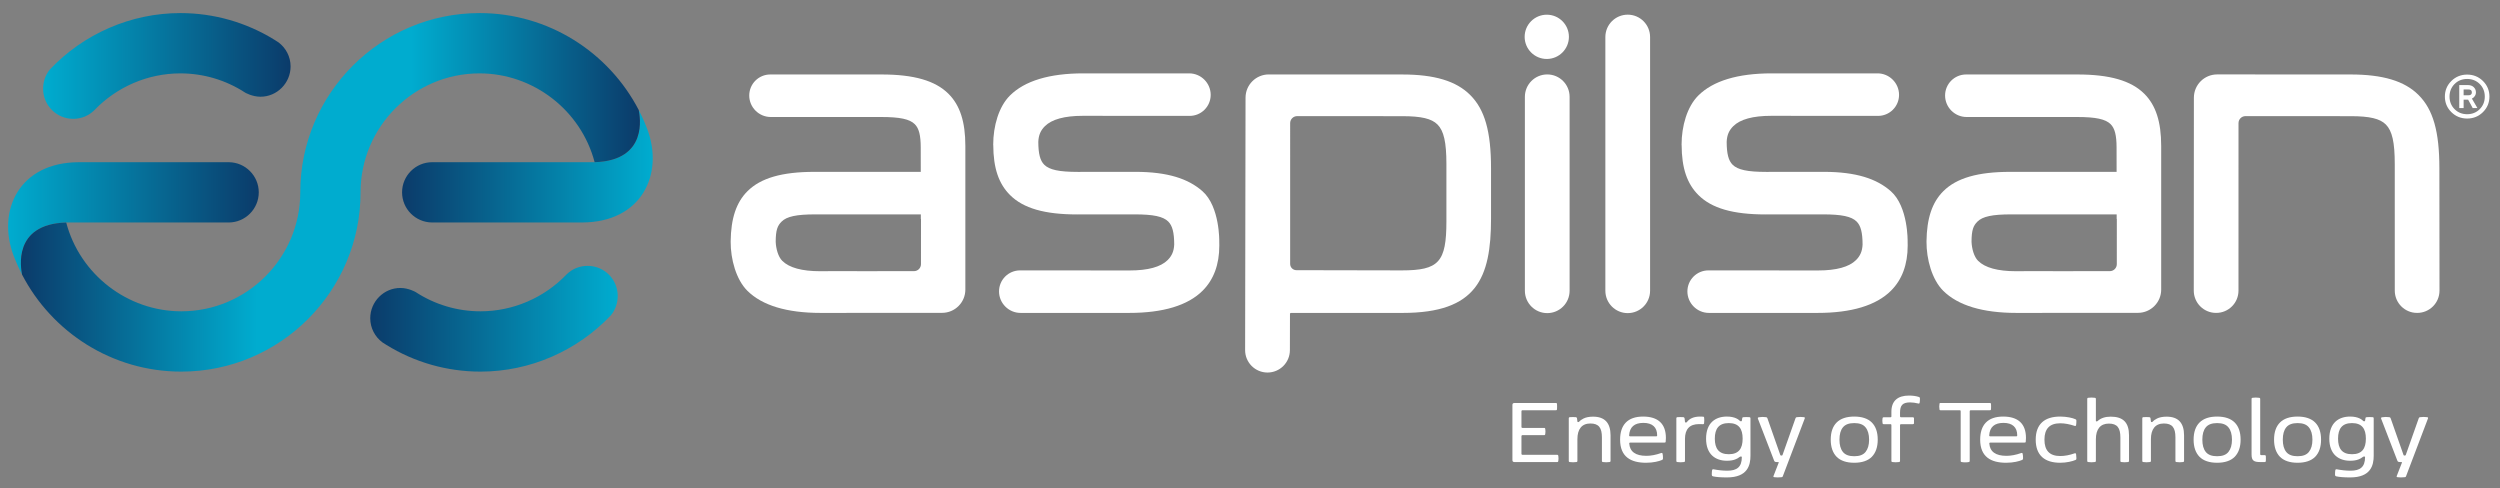 <?xml version="1.0" encoding="UTF-8" standalone="no"?> <svg xmlns:dc="http://purl.org/dc/elements/1.1/" xmlns:cc="http://creativecommons.org/ns#" xmlns:rdf="http://www.w3.org/1999/02/22-rdf-syntax-ns#" xmlns:svg="http://www.w3.org/2000/svg" xmlns="http://www.w3.org/2000/svg" xmlns:sodipodi="http://sodipodi.sourceforge.net/DTD/sodipodi-0.dtd" xmlns:inkscape="http://www.inkscape.org/namespaces/inkscape" width="210mm" height="41mm" viewBox="0 0 210 41" version="1.1" id="svg8" inkscape:version="1.0.1 (3bc2e813f5, 2020-09-07)" sodipodi:docname="aspilsan-en-white.svg"><rect x="0" y="0" width="210" height="41" fill="#808080" stroke="none"/><defs id="defs2"><clipPath id="clipPath849"><path d="M 0,595.275 H 841.89 V 0 H 0 Z" id="path847"></path></clipPath><clipPath id="clipPath929"><path d="m 138.052,339.107 c -1.013,-1.226 -1.589,-2.833 -1.589,-4.548 v 0 c 0,-3.917 3.176,-7.093 7.094,-7.093 v 0 c 1.943,0 3.691,0.75 4.973,2.017 v 0 c 0.001,-0.003 0.006,0.004 0.011,0.011 v 0 c 0.006,0.006 0.011,0.012 0.013,0.011 v 0 c 5.262,5.49 12.595,8.686 20.284,8.686 v 0 c 5.497,0 10.79,-1.595 15.316,-4.548 v 0 c 0,0 1.628,-0.948 3.562,-0.96 v 0 c 3.924,-0.025 7.141,3.217 7.141,7.142 v 0 c 0,2.321 -1.118,4.376 -2.838,5.672 v 0 c -0.316,0.208 -0.635,0.414 -0.957,0.614 v 0 c -6.628,4.101 -14.285,6.309 -22.224,6.309 v 0 c -11.69,0 -22.846,-4.907 -30.786,-13.313" id="path927"></path></clipPath><linearGradient x1="0" y1="0" x2="1" y2="0" gradientUnits="userSpaceOnUse" gradientTransform="matrix(-58.393,0,0,58.393,194.857,339.943)" spreadMethod="pad" id="linearGradient941"><stop style="stop-opacity:1;stop-color:#0b3b6a" offset="0" id="stop935"></stop><stop style="stop-opacity:1;stop-color:#00accf" offset="0.999" id="stop937"></stop><stop style="stop-opacity:1;stop-color:#00accf" offset="1" id="stop939"></stop></linearGradient><clipPath id="clipPath951"><path d="m 151.435,317.231 h -6.511 c -14.118,0 -19.468,-11.443 -15.394,-22.133 v 0 c 0.185,-0.487 0.383,-0.968 0.587,-1.447 v 0 c 0.049,-0.119 0.101,-0.237 0.153,-0.356 v 0 c 0.11,-0.253 0.223,-0.505 0.337,-0.754 v 0 c 0.082,-0.179 0.164,-0.356 0.248,-0.533 v 0 c 0.13,-0.273 0.262,-0.542 0.398,-0.812 v 0 c 0.072,-0.143 0.142,-0.288 0.216,-0.43 v 0 c 0.007,-0.015 0.016,-0.03 0.024,-0.045 v 0 c 0.004,0.002 -0.002,0.045 -0.014,0.112 v 0 c -0.201,1.178 -2.349,11.77 10.417,12.174 v 0 c 0.007,0 0.012,0 0.019,0 v 0 h 38.319 c 3.923,0 7.114,3.191 7.114,7.114 v 0 c 0,3.894 -3.148,7.064 -7.031,7.11 v 0 z" id="path949"></path></clipPath><linearGradient x1="0" y1="0" x2="1" y2="0" gradientUnits="userSpaceOnUse" gradientTransform="matrix(-59.145,0,0,59.145,187.348,303.976)" spreadMethod="pad" id="linearGradient963"><stop style="stop-opacity:1;stop-color:#0b3b6a" offset="0" id="stop957"></stop><stop style="stop-opacity:1;stop-color:#00accf" offset="0.999" id="stop959"></stop><stop style="stop-opacity:1;stop-color:#00accf" offset="1" id="stop961"></stop></linearGradient><clipPath id="clipPath973"><path d="m 259.982,290.759 c -0.003,0.002 -0.008,-0.004 -0.013,-0.011 v 0 c -0.005,-0.007 -0.01,-0.013 -0.011,-0.011 v 0 c -5.263,-5.49 -12.597,-8.686 -20.284,-8.686 v 0 c -5.498,0 -10.791,1.595 -15.317,4.549 v 0 c 0,0 -1.628,0.947 -3.561,0.96 v 0 c -3.926,0.024 -7.141,-3.218 -7.141,-7.142 v 0 c 0,-2.322 1.116,-4.376 2.837,-5.673 v 0 c 0.317,-0.208 0.636,-0.414 0.958,-0.613 v 0 c 6.627,-4.102 14.284,-6.31 22.224,-6.31 v 0 c 11.69,0 22.846,4.907 30.785,13.313 v 0 c 1.013,1.226 1.589,2.833 1.589,4.548 v 0 c 0,3.917 -3.176,7.093 -7.093,7.093 v 0 c -1.943,0 -3.692,-0.749 -4.973,-2.017" id="path971"></path></clipPath><linearGradient x1="0" y1="0" x2="1" y2="0" gradientUnits="userSpaceOnUse" gradientTransform="matrix(58.393,0,0,-58.393,213.655,280.299)" spreadMethod="pad" id="linearGradient985"><stop style="stop-opacity:1;stop-color:#0b3b6a" offset="0" id="stop979"></stop><stop style="stop-opacity:1;stop-color:#00accf" offset="0.999" id="stop981"></stop><stop style="stop-opacity:1;stop-color:#00accf" offset="1" id="stop983"></stop></linearGradient><clipPath id="clipPath995"><path d="m 277.032,329.409 c 0.202,-1.178 2.35,-11.77 -10.417,-12.173 v 0 c -0.006,0 -0.012,0 -0.018,0 v 0 h -38.319 c -3.923,0 -7.115,-3.192 -7.115,-7.114 v 0 c 0,-3.895 3.148,-7.065 7.032,-7.111 v 0 h 28.882 6.51 c 14.119,0 19.469,11.443 15.394,22.133 v 0 c -0.185,0.487 -0.383,0.968 -0.586,1.447 v 0 c -0.051,0.119 -0.102,0.238 -0.154,0.356 v 0 c -0.109,0.253 -0.222,0.505 -0.336,0.755 v 0 c -0.082,0.178 -0.164,0.356 -0.249,0.532 v 0 c -0.129,0.273 -0.263,0.543 -0.398,0.812 v 0 c -0.072,0.143 -0.142,0.288 -0.216,0.431 v 0 c -0.008,0.015 -0.015,0.029 -0.023,0.044 v 0 c -0.005,-0.001 0.002,-0.044 0.013,-0.112" id="path993"></path></clipPath><linearGradient x1="0" y1="0" x2="1" y2="0" gradientUnits="userSpaceOnUse" gradientTransform="matrix(59.145,0,0,-59.145,221.164,316.266)" spreadMethod="pad" id="linearGradient1007"><stop style="stop-opacity:1;stop-color:#0b3b6a" offset="0" id="stop1001"></stop><stop style="stop-opacity:1;stop-color:#00accf" offset="0.999" id="stop1003"></stop><stop style="stop-opacity:1;stop-color:#00accf" offset="1" id="stop1005"></stop></linearGradient><clipPath id="clipPath1017"><path d="m 197.141,310.122 v -0.023 c -0.011,-15.468 -12.599,-28.048 -28.07,-28.048 v 0 c -12.723,0 -23.951,8.739 -27.155,20.952 v 0 c 0,0 -0.014,0.002 -0.02,0.004 v 0 c -12.766,-0.404 -10.618,-10.996 -10.417,-12.174 v 0 c 0.017,-0.06 0.026,-0.105 0.014,-0.112 v 0 c 7.045,-13.59 21.244,-22.899 37.578,-22.899 v 0 c 23.324,0 42.299,18.976 42.299,42.299 v 0 0.023 h -0.001 c 0.013,15.468 12.6,28.048 28.071,28.048 v 0 c 12.723,0 23.951,-8.741 27.156,-20.952 v 0 c 0,0 0.013,-0.003 0.019,-0.004 v 0 c 12.767,0.403 10.619,10.995 10.417,12.173 v 0 c -0.016,0.06 -0.025,0.106 -0.013,0.113 v 0 c -7.045,13.589 -21.244,22.898 -37.579,22.898 v 0 c -23.323,0 -42.299,-18.975 -42.299,-42.298" id="path1015"></path></clipPath><linearGradient x1="0" y1="0" x2="1" y2="0" gradientUnits="userSpaceOnUse" gradientTransform="matrix(146.067,0,0,-146.067,131.222,310.121)" spreadMethod="pad" id="linearGradient1035"><stop style="stop-opacity:1;stop-color:#0b3b6a" offset="0" id="stop1023"></stop><stop style="stop-opacity:1;stop-color:#00accf" offset="0.381" id="stop1025"></stop><stop style="stop-opacity:1;stop-color:#00accf" offset="0.499" id="stop1027"></stop><stop style="stop-opacity:1;stop-color:#00accf" offset="0.631" id="stop1029"></stop><stop style="stop-opacity:1;stop-color:#0b3b6a" offset="0.999" id="stop1031"></stop><stop style="stop-opacity:1;stop-color:#0b3b6a" offset="1" id="stop1033"></stop></linearGradient><clipPath id="clipPath1045"><path d="M 0,595.275 H 841.89 V 0 H 0 Z" id="path1043"></path></clipPath></defs><g inkscape:label="Katman 1" inkscape:groupmode="layer" id="layer1"><g id="g841" inkscape:label="aspilsan_logo_en" transform="matrix(0.356,0,0,-0.356,-44.96,126.56)"><g id="g843" style="fill:#ffffff"><g id="g845" clip-path="url(#clipPath849)" style="fill:#ffffff"><g id="g851" transform="translate(493.724,248.188)" style="fill:#ffffff"><path d="M 0,0 C 0.166,0 0.237,-0.071 0.261,-0.237 0.284,-0.402 0.308,-0.616 0.308,-0.853 0.308,-1.09 0.284,-1.303 0.261,-1.469 0.237,-1.635 0.166,-1.706 0,-1.706 h -10.095 c -0.308,0 -0.474,0.143 -0.474,0.45 v 13.033 c 0,0.309 0.166,0.451 0.474,0.451 h 9.763 c 0.189,0 0.261,-0.047 0.284,-0.237 0.025,-0.38 0.025,-0.877 0,-1.232 -0.023,-0.19 -0.095,-0.238 -0.284,-0.238 h -7.844 c -0.166,0 -0.261,-0.094 -0.261,-0.26 V 6.588 c 0,-0.166 0.095,-0.237 0.261,-0.237 h 5.095 c 0.166,0 0.237,-0.071 0.261,-0.237 0.024,-0.166 0.048,-0.38 0.048,-0.616 0,-0.237 -0.024,-0.45 -0.048,-0.616 C -2.844,4.716 -2.915,4.645 -3.081,4.645 h -5.095 c -0.166,0 -0.261,-0.095 -0.261,-0.261 V 0.261 C -8.437,0.095 -8.342,0 -8.176,0 Z" style="fill:#ffffff;fill-opacity:1;fill-rule:nonzero;stroke:none" id="path853"></path></g><g id="g855" transform="translate(506.309,246.814)" style="fill:#ffffff"><path d="m 0,0 c 0,-0.214 -0.048,-0.309 -0.261,-0.332 -0.45,-0.071 -1.091,-0.071 -1.541,0 -0.189,0.023 -0.236,0.118 -0.236,0.332 v 5.497 c 0,2.252 -0.735,3.271 -2.726,3.271 -2.013,0 -3.056,-1.328 -3.056,-3.697 V 0 c 0,-0.214 -0.048,-0.309 -0.261,-0.332 -0.45,-0.071 -1.09,-0.071 -1.54,0 -0.19,0.023 -0.237,0.118 -0.237,0.332 v 9.929 c 0,0.213 0.047,0.307 0.26,0.332 0.213,0.023 0.427,0.023 0.688,0.023 0.213,0 0.45,0 0.686,-0.023 0.191,-0.025 0.286,-0.119 0.309,-0.261 L -7.82,9.241 C -7.82,9.146 -7.773,9.1 -7.654,9.1 h 0.047 c 0.071,0 0.119,0.023 0.166,0.071 0.284,0.308 0.498,0.474 1.043,0.758 0.544,0.284 1.327,0.45 2.274,0.45 C -1.375,10.379 0,8.91 0,5.972 Z" style="fill:#ffffff;fill-opacity:1;fill-rule:nonzero;stroke:none" id="path857"></path></g><g id="g859" transform="translate(510.695,252.737)" style="fill:#ffffff"><path d="m 0,0 c 0,-0.118 0.071,-0.189 0.236,-0.189 h 6.138 c 0.166,0 0.237,0.071 0.237,0.237 0,1.919 -1.137,2.938 -3.246,2.938 C 1.256,2.986 0.118,2.015 0,0.048 Z m 0.261,-1.658 c -0.166,0 -0.238,-0.071 -0.238,-0.214 0.143,-1.943 1.494,-2.915 4.052,-2.915 1.043,0 2.204,0.214 3.485,0.664 0.07,0.023 0.118,0.023 0.141,0.023 0.118,0 0.166,-0.071 0.19,-0.189 0.071,-0.308 0.094,-0.64 0.094,-0.972 0,-0.355 0,-0.379 -0.284,-0.521 -0.568,-0.261 -1.967,-0.64 -3.696,-0.64 -3.578,0 -6.138,1.375 -6.138,5.45 0,3.437 1.73,5.451 5.427,5.451 3.53,0 5.379,-1.707 5.379,-5.047 0,-0.309 -0.024,-0.593 -0.048,-0.854 0,-0.189 -0.095,-0.236 -0.308,-0.236 z" style="fill:#ffffff;fill-opacity:1;fill-rule:nonzero;stroke:none" id="path861"></path></g><g id="g863" transform="translate(528.138,257.192)" style="fill:#ffffff"><path d="M 0,0 C 0.189,-0.023 0.236,-0.071 0.261,-0.261 0.284,-0.427 0.284,-0.64 0.284,-0.9 0.284,-1.161 0.261,-1.398 0.236,-1.611 0.213,-1.729 0.118,-1.777 0,-1.777 c -0.119,0 -0.64,0.023 -0.948,0.023 -2.204,0 -3.318,-1.161 -3.318,-3.507 v -5.118 c 0,-0.214 -0.047,-0.308 -0.26,-0.332 -0.451,-0.071 -1.09,-0.071 -1.54,0 -0.19,0.024 -0.238,0.118 -0.238,0.332 v 9.929 c 0,0.213 0.048,0.307 0.261,0.332 0.213,0.023 0.427,0.023 0.688,0.023 0.212,0 0.45,0 0.686,-0.023 0.19,-0.025 0.285,-0.119 0.309,-0.261 l 0.094,-0.853 c 0,-0.095 0.047,-0.142 0.166,-0.142 h 0.047 c 0.119,0 0.19,0.023 0.214,0.07 0.64,0.877 1.683,1.327 3.152,1.327 0.237,0 0.473,0 0.687,-0.023" style="fill:#ffffff;fill-opacity:1;fill-rule:nonzero;stroke:none" id="path865"></path></g><g id="g867" transform="translate(537.476,252.003)" style="fill:#ffffff"><path d="m 0,0 c 0,2.346 -0.925,3.673 -3.271,3.673 -2.345,0 -3.293,-1.327 -3.293,-3.673 0,-2.346 0.948,-3.673 3.293,-3.673 C -0.925,-3.673 0,-2.346 0,0 m -0.355,4.1 c 0.094,0 0.141,0.046 0.165,0.118 l 0.095,0.593 C -0.071,5 0,5.047 0.213,5.071 c 0.189,0.024 0.402,0.024 0.663,0.024 0.261,0 0.498,0 0.687,-0.024 C 1.824,5.047 1.848,4.952 1.848,4.739 v -8.767 c 0,-2.204 -0.64,-5.119 -5.545,-5.119 -1.469,0 -2.583,0.094 -3.318,0.26 -0.189,0.072 -0.237,0.119 -0.26,0.332 v 0.261 c 0,0.308 0.023,0.616 0.071,0.877 0.023,0.118 0.095,0.189 0.213,0.189 h 0.119 c 1.113,-0.213 2.203,-0.332 3.269,-0.332 2.205,0 3.413,0.83 3.413,3.2 0,0.094 -0.047,0.142 -0.142,0.142 h -0.095 c -0.094,0 -0.166,-0.024 -0.237,-0.071 -0.379,-0.284 -0.734,-0.498 -1.09,-0.616 -0.545,-0.213 -1.209,-0.309 -1.967,-0.309 -2.654,0 -4.905,1.47 -4.905,5.214 0,3.768 2.251,5.213 4.905,5.213 2.014,0 2.844,-0.781 3.105,-1.042 C -0.569,4.123 -0.498,4.1 -0.403,4.1 Z" style="fill:#ffffff;fill-opacity:1;fill-rule:nonzero;stroke:none" id="path869"></path></g><g id="g871" transform="translate(545.558,246.482)" style="fill:#ffffff"><path d="m 0,0 c -0.402,0 -0.568,0.071 -0.663,0.355 l -3.816,9.882 c -0.071,0.19 0.024,0.308 0.238,0.331 0.592,0.096 1.113,0.096 1.611,0.025 0.284,-0.025 0.332,-0.095 0.427,-0.356 L 0.806,1.659 C 0.83,1.588 0.9,1.54 0.996,1.54 h 0.142 c 0.094,0 0.166,0.048 0.189,0.119 l 3.033,8.578 c 0.095,0.261 0.143,0.331 0.404,0.356 0.521,0.071 1.042,0.071 1.588,0 0.259,-0.025 0.284,-0.143 0.212,-0.332 L 1.446,-3.223 C 1.352,-3.507 1.304,-3.555 1.043,-3.578 0.83,-3.602 0.545,-3.626 0.19,-3.626 c -0.308,0 -0.545,0.024 -0.758,0.048 -0.261,0.023 -0.308,0.118 -0.213,0.332 l 1.208,3.103 C 0.45,-0.048 0.427,0 0.332,0 Z" style="fill:#ffffff;fill-opacity:1;fill-rule:nonzero;stroke:none" id="path873"></path></g><g id="g875" transform="translate(563.807,247.856)" style="fill:#ffffff"><path d="M 0,0 C 1.256,0 2.133,0.332 2.678,1.02 3.223,1.707 3.507,2.654 3.507,3.91 3.507,5.166 3.223,6.138 2.678,6.802 2.133,7.488 1.256,7.82 0,7.82 -1.232,7.82 -2.133,7.488 -2.678,6.802 -3.223,6.138 -3.483,5.166 -3.483,3.91 c 0,-1.256 0.26,-2.203 0.805,-2.89 C -2.133,0.332 -1.232,0 0,0 m 0,-1.54 c -1.824,0 -3.223,0.474 -4.146,1.398 -0.925,0.948 -1.399,2.299 -1.399,4.052 0,1.777 0.474,3.128 1.399,4.053 C -3.223,8.887 -1.824,9.36 0,9.36 1.825,9.36 3.223,8.887 4.147,7.963 5.071,7.038 5.545,5.687 5.545,3.91 5.545,2.157 5.071,0.806 4.147,-0.142 3.223,-1.066 1.825,-1.54 0,-1.54" style="fill:#ffffff;fill-opacity:1;fill-rule:nonzero;stroke:none" id="path877"></path></g><g id="g879" transform="translate(572.577,246.814)" style="fill:#ffffff"><path d="M 0,0 V 8.389 C 0,8.53 -0.071,8.602 -0.236,8.602 h -1.588 c -0.166,0 -0.238,0.071 -0.261,0.213 -0.071,0.356 -0.071,0.901 0,1.208 0.023,0.143 0.095,0.213 0.261,0.213 h 1.588 C -0.071,10.236 0,10.308 0,10.45 v 1.09 c 0,2.583 1.517,3.815 4.147,3.815 0.924,0 1.707,-0.118 2.346,-0.332 0.19,-0.071 0.213,-0.094 0.237,-0.307 V 14.431 C 6.73,14.123 6.706,13.862 6.659,13.649 6.636,13.53 6.588,13.46 6.47,13.46 c -0.048,0 -0.095,0 -0.119,0.023 -0.687,0.166 -1.351,0.261 -1.943,0.261 -1.777,0 -2.37,-0.711 -2.37,-2.417 V 10.45 c 0,-0.142 0.071,-0.214 0.213,-0.214 h 2.797 c 0.166,0 0.261,-0.07 0.284,-0.213 0.023,-0.307 0.023,-0.852 0,-1.208 C 5.309,8.673 5.214,8.602 5.048,8.602 H 2.251 C 2.109,8.602 2.038,8.53 2.038,8.389 V 0 c 0,-0.214 -0.047,-0.309 -0.261,-0.332 -0.45,-0.071 -1.09,-0.071 -1.54,0 C 0.048,-0.309 0,-0.214 0,0" style="fill:#ffffff;fill-opacity:1;fill-rule:nonzero;stroke:none" id="path881"></path></g><g id="g883" transform="translate(588.924,258.448)" style="fill:#ffffff"><path d="M 0,0 C 0,0.166 -0.071,0.261 -0.237,0.261 H -4.74 c -0.19,0 -0.26,0.048 -0.26,0.237 -0.071,0.356 -0.071,0.853 0,1.232 0,0.19 0.07,0.237 0.26,0.237 H 6.872 C 7.062,1.967 7.133,1.92 7.156,1.73 7.18,1.351 7.18,0.854 7.156,0.498 7.133,0.309 7.062,0.261 6.872,0.261 H 2.393 C 2.228,0.261 2.132,0.166 2.132,0 v -11.635 c 0,-0.214 -0.047,-0.308 -0.236,-0.332 -0.379,-0.095 -1.256,-0.095 -1.66,0 C 0.047,-11.943 0,-11.849 0,-11.635 Z" style="fill:#ffffff;fill-opacity:1;fill-rule:nonzero;stroke:none" id="path885"></path></g><g id="g887" transform="translate(595.656,252.737)" style="fill:#ffffff"><path d="m 0,0 c 0,-0.118 0.071,-0.189 0.236,-0.189 h 6.138 c 0.166,0 0.237,0.071 0.237,0.237 0,1.919 -1.137,2.938 -3.246,2.938 C 1.256,2.986 0.118,2.015 0,0.048 Z m 0.261,-1.658 c -0.166,0 -0.238,-0.071 -0.238,-0.214 0.143,-1.943 1.494,-2.915 4.052,-2.915 1.043,0 2.204,0.214 3.485,0.664 0.07,0.023 0.118,0.023 0.141,0.023 0.118,0 0.166,-0.071 0.19,-0.189 0.071,-0.308 0.094,-0.64 0.094,-0.972 0,-0.355 0,-0.379 -0.284,-0.521 -0.568,-0.261 -1.967,-0.64 -3.696,-0.64 -3.578,0 -6.138,1.375 -6.138,5.45 0,3.437 1.73,5.451 5.427,5.451 3.53,0 5.379,-1.707 5.379,-5.047 0,-0.309 -0.024,-0.593 -0.048,-0.854 0,-0.189 -0.095,-0.236 -0.308,-0.236 z" style="fill:#ffffff;fill-opacity:1;fill-rule:nonzero;stroke:none" id="path889"></path></g><g id="g891" transform="translate(608.69,251.766)" style="fill:#ffffff"><path d="m 0,0 c 0,-2.583 1.232,-3.862 3.721,-3.862 1.066,0 2.203,0.213 3.412,0.639 0.071,0.024 0.095,0.024 0.118,0.024 0.119,0 0.189,-0.071 0.214,-0.213 0.047,-0.308 0.07,-0.593 0.07,-0.877 0,-0.308 0.025,-0.427 -0.26,-0.522 -0.64,-0.284 -2.062,-0.639 -3.554,-0.639 -3.673,0 -5.783,1.754 -5.783,5.45 0,3.697 2.11,5.45 5.783,5.45 1.516,0 2.962,-0.331 3.554,-0.616 C 7.535,4.716 7.535,4.669 7.535,4.313 7.535,4.005 7.512,3.721 7.465,3.412 7.44,3.294 7.37,3.223 7.251,3.223 c -0.023,0 -0.047,0 -0.118,0.024 C 5.924,3.649 4.787,3.863 3.721,3.863 1.232,3.863 0,2.583 0,0" style="fill:#ffffff;fill-opacity:1;fill-rule:nonzero;stroke:none" id="path893"></path></g><g id="g895" transform="translate(620.825,246.814)" style="fill:#ffffff"><path d="m 0,0 c 0,-0.214 -0.048,-0.309 -0.261,-0.332 -0.45,-0.071 -1.09,-0.071 -1.54,0 C -1.99,-0.309 -2.038,-0.214 -2.038,0 v 14.502 c 0,0.214 0.048,0.309 0.237,0.332 0.45,0.071 1.09,0.071 1.54,0 C -0.048,14.811 0,14.716 0,14.502 V 9.384 C 0,9.312 0.047,9.266 0.118,9.266 h 0.071 c 0.095,0 0.166,0.023 0.238,0.094 0.758,0.687 1.777,1.019 3.08,1.019 2.938,0 4.313,-1.399 4.313,-4.407 V 0 c 0,-0.214 -0.048,-0.309 -0.26,-0.332 -0.451,-0.071 -1.091,-0.071 -1.541,0 C 5.829,-0.309 5.782,-0.214 5.782,0 v 5.474 c 0,2.251 -0.735,3.27 -2.725,3.27 C 1.043,8.744 0,7.417 0,5.047 Z" style="fill:#ffffff;fill-opacity:1;fill-rule:nonzero;stroke:none" id="path897"></path></g><g id="g899" transform="translate(641.633,246.814)" style="fill:#ffffff"><path d="m 0,0 c 0,-0.214 -0.048,-0.309 -0.261,-0.332 -0.45,-0.071 -1.091,-0.071 -1.541,0 -0.189,0.023 -0.236,0.118 -0.236,0.332 v 5.497 c 0,2.252 -0.735,3.271 -2.726,3.271 -2.013,0 -3.056,-1.328 -3.056,-3.697 V 0 c 0,-0.214 -0.048,-0.309 -0.261,-0.332 -0.45,-0.071 -1.09,-0.071 -1.54,0 -0.19,0.023 -0.237,0.118 -0.237,0.332 v 9.929 c 0,0.213 0.047,0.307 0.26,0.332 0.213,0.023 0.427,0.023 0.688,0.023 0.213,0 0.45,0 0.686,-0.023 0.191,-0.025 0.286,-0.119 0.309,-0.261 L -7.82,9.241 C -7.82,9.146 -7.773,9.1 -7.654,9.1 h 0.047 c 0.071,0 0.119,0.023 0.166,0.071 0.284,0.308 0.498,0.474 1.043,0.758 0.544,0.284 1.327,0.45 2.274,0.45 C -1.375,10.379 0,8.91 0,5.972 Z" style="fill:#ffffff;fill-opacity:1;fill-rule:nonzero;stroke:none" id="path901"></path></g><g id="g903" transform="translate(649.43,247.856)" style="fill:#ffffff"><path d="M 0,0 C 1.256,0 2.133,0.332 2.678,1.02 3.223,1.707 3.507,2.654 3.507,3.91 3.507,5.166 3.223,6.138 2.678,6.802 2.133,7.488 1.256,7.82 0,7.82 -1.232,7.82 -2.133,7.488 -2.678,6.802 -3.223,6.138 -3.483,5.166 -3.483,3.91 c 0,-1.256 0.26,-2.203 0.805,-2.89 C -2.133,0.332 -1.232,0 0,0 m 0,-1.54 c -1.824,0 -3.223,0.474 -4.146,1.398 -0.925,0.948 -1.399,2.299 -1.399,4.052 0,1.777 0.474,3.128 1.399,4.053 C -3.223,8.887 -1.824,9.36 0,9.36 1.825,9.36 3.223,8.887 4.147,7.963 5.071,7.038 5.545,5.687 5.545,3.91 5.545,2.157 5.071,0.806 4.147,-0.142 3.223,-1.066 1.825,-1.54 0,-1.54" style="fill:#ffffff;fill-opacity:1;fill-rule:nonzero;stroke:none" id="path905"></path></g><g id="g907" transform="translate(659.598,248.33)" style="fill:#ffffff"><path d="m 0,0 c 0,-0.143 0.071,-0.214 0.213,-0.214 h 0.83 c 0.165,0 0.261,-0.07 0.284,-0.213 0.024,-0.308 0.024,-0.853 0,-1.209 C 1.304,-1.777 1.208,-1.849 1.043,-1.849 h -1.02 c -1.516,0 -2.061,0.332 -2.061,1.778 v 13.056 c 0,0.214 0.048,0.309 0.237,0.332 0.45,0.072 1.09,0.072 1.54,0 C -0.048,13.294 0,13.199 0,12.985 Z" style="fill:#ffffff;fill-opacity:1;fill-rule:nonzero;stroke:none" id="path909"></path></g><g id="g911" transform="translate(668.414,247.856)" style="fill:#ffffff"><path d="M 0,0 C 1.256,0 2.133,0.332 2.678,1.02 3.223,1.707 3.507,2.654 3.507,3.91 3.507,5.166 3.223,6.138 2.678,6.802 2.133,7.488 1.256,7.82 0,7.82 -1.232,7.82 -2.133,7.488 -2.678,6.802 -3.223,6.138 -3.483,5.166 -3.483,3.91 c 0,-1.256 0.26,-2.203 0.805,-2.89 C -2.133,0.332 -1.232,0 0,0 m 0,-1.54 c -1.824,0 -3.223,0.474 -4.146,1.398 -0.925,0.948 -1.399,2.299 -1.399,4.052 0,1.777 0.474,3.128 1.399,4.053 C -3.223,8.887 -1.824,9.36 0,9.36 1.825,9.36 3.223,8.887 4.147,7.963 5.071,7.038 5.545,5.687 5.545,3.91 5.545,2.157 5.071,0.806 4.147,-0.142 3.223,-1.066 1.825,-1.54 0,-1.54" style="fill:#ffffff;fill-opacity:1;fill-rule:nonzero;stroke:none" id="path913"></path></g><g id="g915" transform="translate(684.531,252.003)" style="fill:#ffffff"><path d="m 0,0 c 0,2.346 -0.925,3.673 -3.271,3.673 -2.345,0 -3.293,-1.327 -3.293,-3.673 0,-2.346 0.948,-3.673 3.293,-3.673 C -0.925,-3.673 0,-2.346 0,0 m -0.355,4.1 c 0.094,0 0.141,0.046 0.165,0.118 l 0.095,0.593 C -0.071,5 0,5.047 0.213,5.071 c 0.189,0.024 0.402,0.024 0.663,0.024 0.261,0 0.498,0 0.687,-0.024 C 1.824,5.047 1.848,4.952 1.848,4.739 v -8.767 c 0,-2.204 -0.64,-5.119 -5.545,-5.119 -1.469,0 -2.583,0.094 -3.318,0.26 -0.189,0.072 -0.237,0.119 -0.26,0.332 v 0.261 c 0,0.308 0.023,0.616 0.071,0.877 0.023,0.118 0.095,0.189 0.213,0.189 h 0.119 c 1.113,-0.213 2.203,-0.332 3.269,-0.332 2.205,0 3.413,0.83 3.413,3.2 0,0.094 -0.047,0.142 -0.142,0.142 h -0.095 c -0.094,0 -0.166,-0.024 -0.237,-0.071 -0.379,-0.284 -0.734,-0.498 -1.09,-0.616 -0.545,-0.213 -1.209,-0.309 -1.967,-0.309 -2.654,0 -4.905,1.47 -4.905,5.214 0,3.768 2.251,5.213 4.905,5.213 2.014,0 2.844,-0.781 3.105,-1.042 C -0.569,4.123 -0.498,4.1 -0.403,4.1 Z" style="fill:#ffffff;fill-opacity:1;fill-rule:nonzero;stroke:none" id="path917"></path></g><g id="g919" transform="translate(692.613,246.482)" style="fill:#ffffff"><path d="m 0,0 c -0.402,0 -0.568,0.071 -0.663,0.355 l -3.816,9.882 c -0.071,0.19 0.024,0.308 0.238,0.331 0.592,0.096 1.113,0.096 1.611,0.025 0.284,-0.025 0.332,-0.095 0.427,-0.356 L 0.806,1.659 C 0.83,1.588 0.9,1.54 0.996,1.54 h 0.142 c 0.094,0 0.166,0.048 0.189,0.119 l 3.033,8.578 c 0.095,0.261 0.143,0.331 0.404,0.356 0.521,0.071 1.042,0.071 1.588,0 0.259,-0.025 0.284,-0.143 0.212,-0.332 L 1.446,-3.223 C 1.352,-3.507 1.304,-3.555 1.043,-3.578 0.83,-3.602 0.545,-3.626 0.19,-3.626 c -0.308,0 -0.545,0.024 -0.758,0.048 -0.261,0.023 -0.308,0.118 -0.213,0.332 l 1.208,3.103 C 0.45,-0.048 0.427,0 0.332,0 Z" style="fill:#ffffff;fill-opacity:1;fill-rule:nonzero;stroke:none" id="path921"></path></g></g></g><g id="g923"><g id="g925" clip-path="url(#clipPath929)"><g id="g931"><g id="g933"><path d="m 138.052,339.107 c -1.013,-1.226 -1.589,-2.833 -1.589,-4.548 v 0 c 0,-3.917 3.176,-7.093 7.094,-7.093 v 0 c 1.943,0 3.691,0.75 4.973,2.017 v 0 c 0.001,-0.003 0.006,0.004 0.011,0.011 v 0 c 0.006,0.006 0.011,0.012 0.013,0.011 v 0 c 5.262,5.49 12.595,8.686 20.284,8.686 v 0 c 5.497,0 10.79,-1.595 15.316,-4.548 v 0 c 0,0 1.628,-0.948 3.562,-0.96 v 0 c 3.924,-0.025 7.141,3.217 7.141,7.142 v 0 c 0,2.321 -1.118,4.376 -2.838,5.672 v 0 c -0.316,0.208 -0.635,0.414 -0.957,0.614 v 0 c -6.628,4.101 -14.285,6.309 -22.224,6.309 v 0 c -11.69,0 -22.846,-4.907 -30.786,-13.313" style="fill:url(#linearGradient941);stroke:none" id="path943"></path></g></g></g></g><g id="g945"><g id="g947" clip-path="url(#clipPath951)"><g id="g953"><g id="g955"><path d="m 151.435,317.231 h -6.511 c -14.118,0 -19.468,-11.443 -15.394,-22.133 v 0 c 0.185,-0.487 0.383,-0.968 0.587,-1.447 v 0 c 0.049,-0.119 0.101,-0.237 0.153,-0.356 v 0 c 0.11,-0.253 0.223,-0.505 0.337,-0.754 v 0 c 0.082,-0.179 0.164,-0.356 0.248,-0.533 v 0 c 0.13,-0.273 0.262,-0.542 0.398,-0.812 v 0 c 0.072,-0.143 0.142,-0.288 0.216,-0.43 v 0 c 0.007,-0.015 0.016,-0.03 0.024,-0.045 v 0 c 0.004,0.002 -0.002,0.045 -0.014,0.112 v 0 c -0.201,1.178 -2.349,11.77 10.417,12.174 v 0 c 0.007,0 0.012,0 0.019,0 v 0 h 38.319 c 3.923,0 7.114,3.191 7.114,7.114 v 0 c 0,3.894 -3.148,7.064 -7.031,7.11 v 0 z" style="fill:url(#linearGradient963);stroke:none" id="path965"></path></g></g></g></g><g id="g967"><g id="g969" clip-path="url(#clipPath973)"><g id="g975"><g id="g977"><path d="m 259.982,290.759 c -0.003,0.002 -0.008,-0.004 -0.013,-0.011 v 0 c -0.005,-0.007 -0.01,-0.013 -0.011,-0.011 v 0 c -5.263,-5.49 -12.597,-8.686 -20.284,-8.686 v 0 c -5.498,0 -10.791,1.595 -15.317,4.549 v 0 c 0,0 -1.628,0.947 -3.561,0.96 v 0 c -3.926,0.024 -7.141,-3.218 -7.141,-7.142 v 0 c 0,-2.322 1.116,-4.376 2.837,-5.673 v 0 c 0.317,-0.208 0.636,-0.414 0.958,-0.613 v 0 c 6.627,-4.102 14.284,-6.31 22.224,-6.31 v 0 c 11.69,0 22.846,4.907 30.785,13.313 v 0 c 1.013,1.226 1.589,2.833 1.589,4.548 v 0 c 0,3.917 -3.176,7.093 -7.093,7.093 v 0 c -1.943,0 -3.692,-0.749 -4.973,-2.017" style="fill:url(#linearGradient985);stroke:none" id="path987"></path></g></g></g></g><g id="g989"><g id="g991" clip-path="url(#clipPath995)"><g id="g997"><g id="g999"><path d="m 277.032,329.409 c 0.202,-1.178 2.35,-11.77 -10.417,-12.173 v 0 c -0.006,0 -0.012,0 -0.018,0 v 0 h -38.319 c -3.923,0 -7.115,-3.192 -7.115,-7.114 v 0 c 0,-3.895 3.148,-7.065 7.032,-7.111 v 0 h 28.882 6.51 c 14.119,0 19.469,11.443 15.394,22.133 v 0 c -0.185,0.487 -0.383,0.968 -0.586,1.447 v 0 c -0.051,0.119 -0.102,0.238 -0.154,0.356 v 0 c -0.109,0.253 -0.222,0.505 -0.336,0.755 v 0 c -0.082,0.178 -0.164,0.356 -0.249,0.532 v 0 c -0.129,0.273 -0.263,0.543 -0.398,0.812 v 0 c -0.072,0.143 -0.142,0.288 -0.216,0.431 v 0 c -0.008,0.015 -0.015,0.029 -0.023,0.044 v 0 c -0.005,-0.001 0.002,-0.044 0.013,-0.112" style="fill:url(#linearGradient1007);stroke:none" id="path1009"></path></g></g></g></g><g id="g1011"><g id="g1013" clip-path="url(#clipPath1017)"><g id="g1019"><g id="g1021"><path d="m 197.141,310.122 v -0.023 c -0.011,-15.468 -12.599,-28.048 -28.07,-28.048 v 0 c -12.723,0 -23.951,8.739 -27.155,20.952 v 0 c 0,0 -0.014,0.002 -0.02,0.004 v 0 c -12.766,-0.404 -10.618,-10.996 -10.417,-12.174 v 0 c 0.017,-0.06 0.026,-0.105 0.014,-0.112 v 0 c 7.045,-13.59 21.244,-22.899 37.578,-22.899 v 0 c 23.324,0 42.299,18.976 42.299,42.299 v 0 0.023 h -0.001 c 0.013,15.468 12.6,28.048 28.071,28.048 v 0 c 12.723,0 23.951,-8.741 27.156,-20.952 v 0 c 0,0 0.013,-0.003 0.019,-0.004 v 0 c 12.767,0.403 10.619,10.995 10.417,12.173 v 0 c -0.016,0.06 -0.025,0.106 -0.013,0.113 v 0 c -7.045,13.589 -21.244,22.898 -37.579,22.898 v 0 c -23.323,0 -42.299,-18.975 -42.299,-42.298" style="fill:url(#linearGradient1035);stroke:none" id="path1037"></path></g></g></g></g><g id="g1039" style="fill:#ffffff"><g id="g1041" clip-path="url(#clipPath1045)" style="fill:#ffffff"><g id="g1047" transform="translate(576.407,298.529)" style="fill:#ffffff"><path d="m 0,0 c 0,0 0.169,8.213 -3.969,11.864 -3.307,2.919 -8.15,4.564 -15.812,4.564 L -33.36,16.415 c -4.429,0 -6.729,0.492 -7.94,1.698 -0.97,0.966 -1.388,2.589 -1.397,5.403 0.07,1.621 0.575,2.712 1.551,3.683 1.63,1.625 4.64,2.449 8.946,2.449 l 25.218,-0.017 c 2.739,0 4.96,2.221 4.96,4.96 0,2.79 -2.284,5.074 -5.075,5.074 h -24.986 c -8,0 -13.825,-1.762 -17.313,-5.237 -2.615,-2.605 -3.941,-7.162 -3.941,-11.615 0,-0.334 0.013,0 0.013,0 0.01,-5.585 1.325,-9.235 3.97,-11.869 3.125,-3.113 8.149,-4.564 15.811,-4.564 l 13.58,0.014 c 4.428,0 6.728,-0.493 7.939,-1.699 0.969,-0.966 1.388,-2.588 1.397,-5.403 -0.07,-1.621 -0.575,-2.711 -1.55,-3.683 -1.631,-1.625 -4.641,-2.448 -8.947,-2.448 l -25.879,0.016 c -2.739,0 -4.96,-2.22 -4.96,-4.96 0,-2.79 2.283,-5.073 5.074,-5.073 h 25.648 c 8,0 13.825,1.762 17.312,5.236 2.616,2.606 3.943,6.185 3.942,10.638 C 0.013,-0.648 0.008,-0.322 0,0" style="fill:#ffffff;fill-opacity:1;fill-rule:nonzero;stroke:none" id="path1049"></path></g><g id="g1051" transform="translate(624.115,291.526)" style="fill:#ffffff"><path d="m 0,0 h -8.628 l -0.037,-0.298 0.036,0.288 c -0.096,-10e-4 -0.186,-0.003 -0.283,-0.003 l -11.363,0.024 v -0.026 h -1.857 c -4.305,0 -7.316,0.824 -8.947,2.449 -0.975,0.971 -1.48,2.86 -1.55,4.481 0.009,2.814 0.428,3.816 1.398,4.783 1.21,1.206 3.51,1.698 7.938,1.698 h 24.91 v -1.098 c 0.014,0.01 0.025,0.017 0.038,0.027 L 1.649,1.649 C 1.649,0.738 0.91,0 0,0 m 12.12,29.555 c 0,5.682 -1.264,9.587 -3.974,12.288 -3.126,3.113 -8.151,4.564 -15.813,4.564 h -26.244 c -2.739,0 -4.96,-2.221 -4.96,-4.96 0,-2.791 2.283,-5.075 5.074,-5.075 h 26.051 c 4.428,0 6.728,-0.492 7.939,-1.698 0.981,-0.977 1.399,-2.619 1.399,-5.492 L 1.601,23.43 h -25.076 c -7.662,0 -12.686,-1.45 -15.812,-4.563 -2.644,-2.634 -3.906,-6.416 -3.969,-11.869 v 0.004 c -0.033,-4.209 1.314,-9.014 3.929,-11.619 3.487,-3.475 9.312,-5.237 17.312,-5.237 l 28.647,0.016 c 3.031,0 5.488,2.457 5.488,5.488 z" style="fill:#ffffff;fill-opacity:1;fill-rule:nonzero;stroke:none" id="path1053"></path></g><g id="g1055" transform="translate(709.541,333.712)" style="fill:#ffffff"><path d="m 0,0 c 0,-0.47 -0.264,-0.689 -0.831,-0.689 h -1.114 v 1.378 h 1.114 C -0.264,0.689 0,0.47 0,0 m 0.171,-1.382 c 0.174,0.089 0.349,0.259 0.522,0.505 0.176,0.249 0.266,0.543 0.266,0.874 0,0.488 -0.173,0.901 -0.516,1.229 -0.339,0.326 -0.788,0.491 -1.329,0.491 h -2.088 v -5.419 h 1.029 v 1.985 h 1.061 L 0.171,-3.655 0.194,-3.702 H 1.308 L 0,-1.46 Z" style="fill:#ffffff;fill-opacity:1;fill-rule:nonzero;stroke:none" id="path1057"></path></g><g id="g1059" transform="translate(712.591,332.72)" style="fill:#ffffff"><path d="m 0,0 c 0,-1.178 -0.402,-2.177 -1.194,-2.969 -0.793,-0.793 -1.792,-1.195 -2.97,-1.195 -1.178,0 -2.176,0.402 -2.967,1.194 -0.789,0.793 -1.19,1.792 -1.19,2.97 0,1.178 0.401,2.176 1.19,2.966 0.791,0.791 1.789,1.191 2.967,1.191 1.178,0 2.177,-0.4 2.97,-1.191 C -0.402,2.176 0,1.178 0,0 m -0.434,3.673 c -1.015,1.004 -2.27,1.513 -3.73,1.513 -1.46,0 -2.714,-0.509 -3.728,-1.513 C -8.904,2.668 -9.418,1.433 -9.418,0 c 0,-1.433 0.514,-2.668 1.526,-3.672 1.014,-1.004 2.268,-1.513 3.728,-1.513 1.46,0 2.715,0.509 3.73,1.513 1.016,1.004 1.531,2.239 1.531,3.672 0,1.433 -0.515,2.668 -1.531,3.673" style="fill:#ffffff;fill-opacity:1;fill-rule:nonzero;stroke:none" id="path1061"></path></g><g id="g1063" transform="translate(491.373,281.624)" style="fill:#ffffff"><path d="m 0,0 v 0 c -2.914,0 -5.277,2.362 -5.277,5.277 v 45.766 c 0,2.914 2.363,5.277 5.277,5.277 2.914,0 5.276,-2.363 5.276,-5.277 V 5.277 C 5.276,2.362 2.914,0 0,0" style="fill:#ffffff;fill-opacity:1;fill-rule:nonzero;stroke:none" id="path1065"></path></g><g id="g1067" transform="translate(510.362,281.624)" style="fill:#ffffff"><path d="m 0,0 h -0.001 c -2.914,0 -5.276,2.362 -5.276,5.277 v 59.869 c 0,2.914 2.362,5.276 5.276,5.276 H 0 c 2.914,0 5.276,-2.362 5.276,-5.276 V 5.277 C 5.276,2.362 2.914,0 0,0" style="fill:#ffffff;fill-opacity:1;fill-rule:nonzero;stroke:none" id="path1069"></path></g><g id="g1071" transform="translate(496.485,346.815)" style="fill:#ffffff"><path d="m 0,0 c 0,-2.884 -2.338,-5.222 -5.223,-5.222 -2.883,0 -5.221,2.338 -5.221,5.222 0,2.884 2.338,5.222 5.221,5.222 C -2.338,5.222 0,2.884 0,0" style="fill:#ffffff;fill-opacity:1;fill-rule:nonzero;stroke:none" id="path1073"></path></g><g id="g1075" transform="translate(413.983,298.529)" style="fill:#ffffff"><path d="m 0,0 c 0,0 0.169,8.213 -3.969,11.864 -3.307,2.919 -8.15,4.564 -15.812,4.564 L -33.36,16.415 c -4.429,0 -6.729,0.492 -7.94,1.698 -0.97,0.966 -1.388,2.589 -1.397,5.403 0.07,1.621 0.576,2.712 1.551,3.683 1.63,1.625 4.64,2.449 8.946,2.449 l 25.218,-0.017 c 2.739,0 4.96,2.221 4.96,4.96 0,2.79 -2.284,5.074 -5.074,5.074 h -24.987 c -8,0 -13.825,-1.762 -17.313,-5.237 -2.615,-2.605 -3.941,-7.162 -3.941,-11.615 0,-0.334 0.013,0 0.013,0 0.01,-5.585 1.325,-9.235 3.97,-11.869 3.125,-3.113 8.149,-4.564 15.812,-4.564 l 13.579,0.014 c 4.428,0 6.728,-0.493 7.939,-1.699 0.969,-0.966 1.388,-2.588 1.397,-5.403 -0.07,-1.621 -0.575,-2.711 -1.55,-3.683 -1.631,-1.625 -4.641,-2.448 -8.947,-2.448 l -25.879,0.016 c -2.739,0 -4.96,-2.22 -4.96,-4.96 0,-2.79 2.283,-5.073 5.074,-5.073 h 25.649 c 8,0 13.824,1.762 17.311,5.236 2.617,2.606 3.943,6.185 3.942,10.638 C 0.013,-0.648 0.009,-0.322 0,0" style="fill:#ffffff;fill-opacity:1;fill-rule:nonzero;stroke:none" id="path1077"></path></g><g id="g1079" transform="translate(341.95,291.526)" style="fill:#ffffff"><path d="m 0,0 h -8.627 l -0.037,-0.298 0.036,0.288 c -0.096,-10e-4 -0.186,-0.003 -0.283,-0.003 l -11.364,0.024 v -0.026 h -1.857 c -4.305,0 -7.315,0.824 -8.946,2.449 -0.975,0.971 -1.48,2.86 -1.55,4.481 0.009,2.814 0.427,3.816 1.398,4.783 1.21,1.206 3.51,1.698 7.938,1.698 h 24.91 v -1.098 c 0.014,0.01 0.025,0.017 0.038,0.027 L 1.65,1.649 C 1.649,0.738 0.911,0 0,0 m 12.121,29.555 c 0,5.682 -1.264,9.587 -3.975,12.288 -3.125,3.113 -8.15,4.564 -15.812,4.564 H -33.91 c -2.739,0 -4.96,-2.221 -4.96,-4.96 -0.001,-2.791 2.283,-5.075 5.074,-5.075 h 26.051 c 4.428,0 6.727,-0.492 7.938,-1.698 0.982,-0.977 1.4,-2.619 1.4,-5.492 L 1.602,23.43 h -25.076 c -7.663,0 -12.687,-1.45 -15.812,-4.563 -2.644,-2.634 -3.907,-6.416 -3.969,-11.869 v 0.004 c -0.033,-4.209 1.313,-9.014 3.929,-11.619 3.487,-3.475 9.311,-5.237 17.311,-5.237 l 28.648,0.016 c 3.031,0 5.488,2.457 5.488,5.488 z" style="fill:#ffffff;fill-opacity:1;fill-rule:nonzero;stroke:none" id="path1081"></path></g><g id="g1083" transform="translate(467.58,312.293)" style="fill:#ffffff"><path d="m 0,0 v -8.981 c 0,-9.653 -1.771,-11.606 -10.529,-11.606 l -11.364,0.023 -13.504,0.027 c -0.816,0.002 -1.476,0.663 -1.475,1.479 l 0.002,33.222 c 10e-4,0.91 0.739,1.649 1.65,1.649 L -10.412,15.8 c 4.5,0 6.906,-0.569 8.306,-1.964 C -0.61,12.346 0,9.643 0,4.505 Z m 10.529,3.51 c 0,8.687 -1.472,13.859 -4.923,17.297 -3.309,3.297 -8.405,4.832 -16.038,4.832 l -31.477,0.012 c -3.031,0 -5.488,-2.457 -5.488,-5.488 l -0.099,-59.561 c -0.005,-2.92 2.361,-5.29 5.282,-5.29 2.917,0 5.282,2.365 5.282,5.282 l 0.019,8.573 c 10e-4,0.118 0.097,0.212 0.214,0.212 h 26.385 c 17.432,0 20.843,8.178 20.843,22.306 z" style="fill:#ffffff;fill-opacity:1;fill-rule:nonzero;stroke:none" id="path1085"></path></g><g id="g1087" transform="translate(701.876,315.804)" style="fill:#ffffff"><path d="m 0,0 c 0,8.687 -1.472,13.859 -4.922,17.296 -3.309,3.297 -8.406,4.833 -16.038,4.833 l -29.064,0.012 h -2.414 c -3.031,0 -5.488,-2.457 -5.488,-5.488 l -0.027,-45.521 c -0.004,-2.904 2.349,-5.261 5.254,-5.261 h 0.043 c 2.901,0 5.253,2.352 5.254,5.252 l 0.004,39.53 c 0,0.911 0.739,1.649 1.649,1.649 L -20.94,12.29 c 4.5,0 6.905,-0.569 8.305,-1.964 1.496,-1.49 2.107,-4.194 2.107,-9.331 l 0.005,-29.872 c 10e-4,-2.9 2.353,-5.252 5.253,-5.252 h 0.044 c 2.905,0 5.258,2.357 5.254,5.261 z" style="fill:#ffffff;fill-opacity:1;fill-rule:nonzero;stroke:none" id="path1089"></path></g></g></g></g></g></svg> 